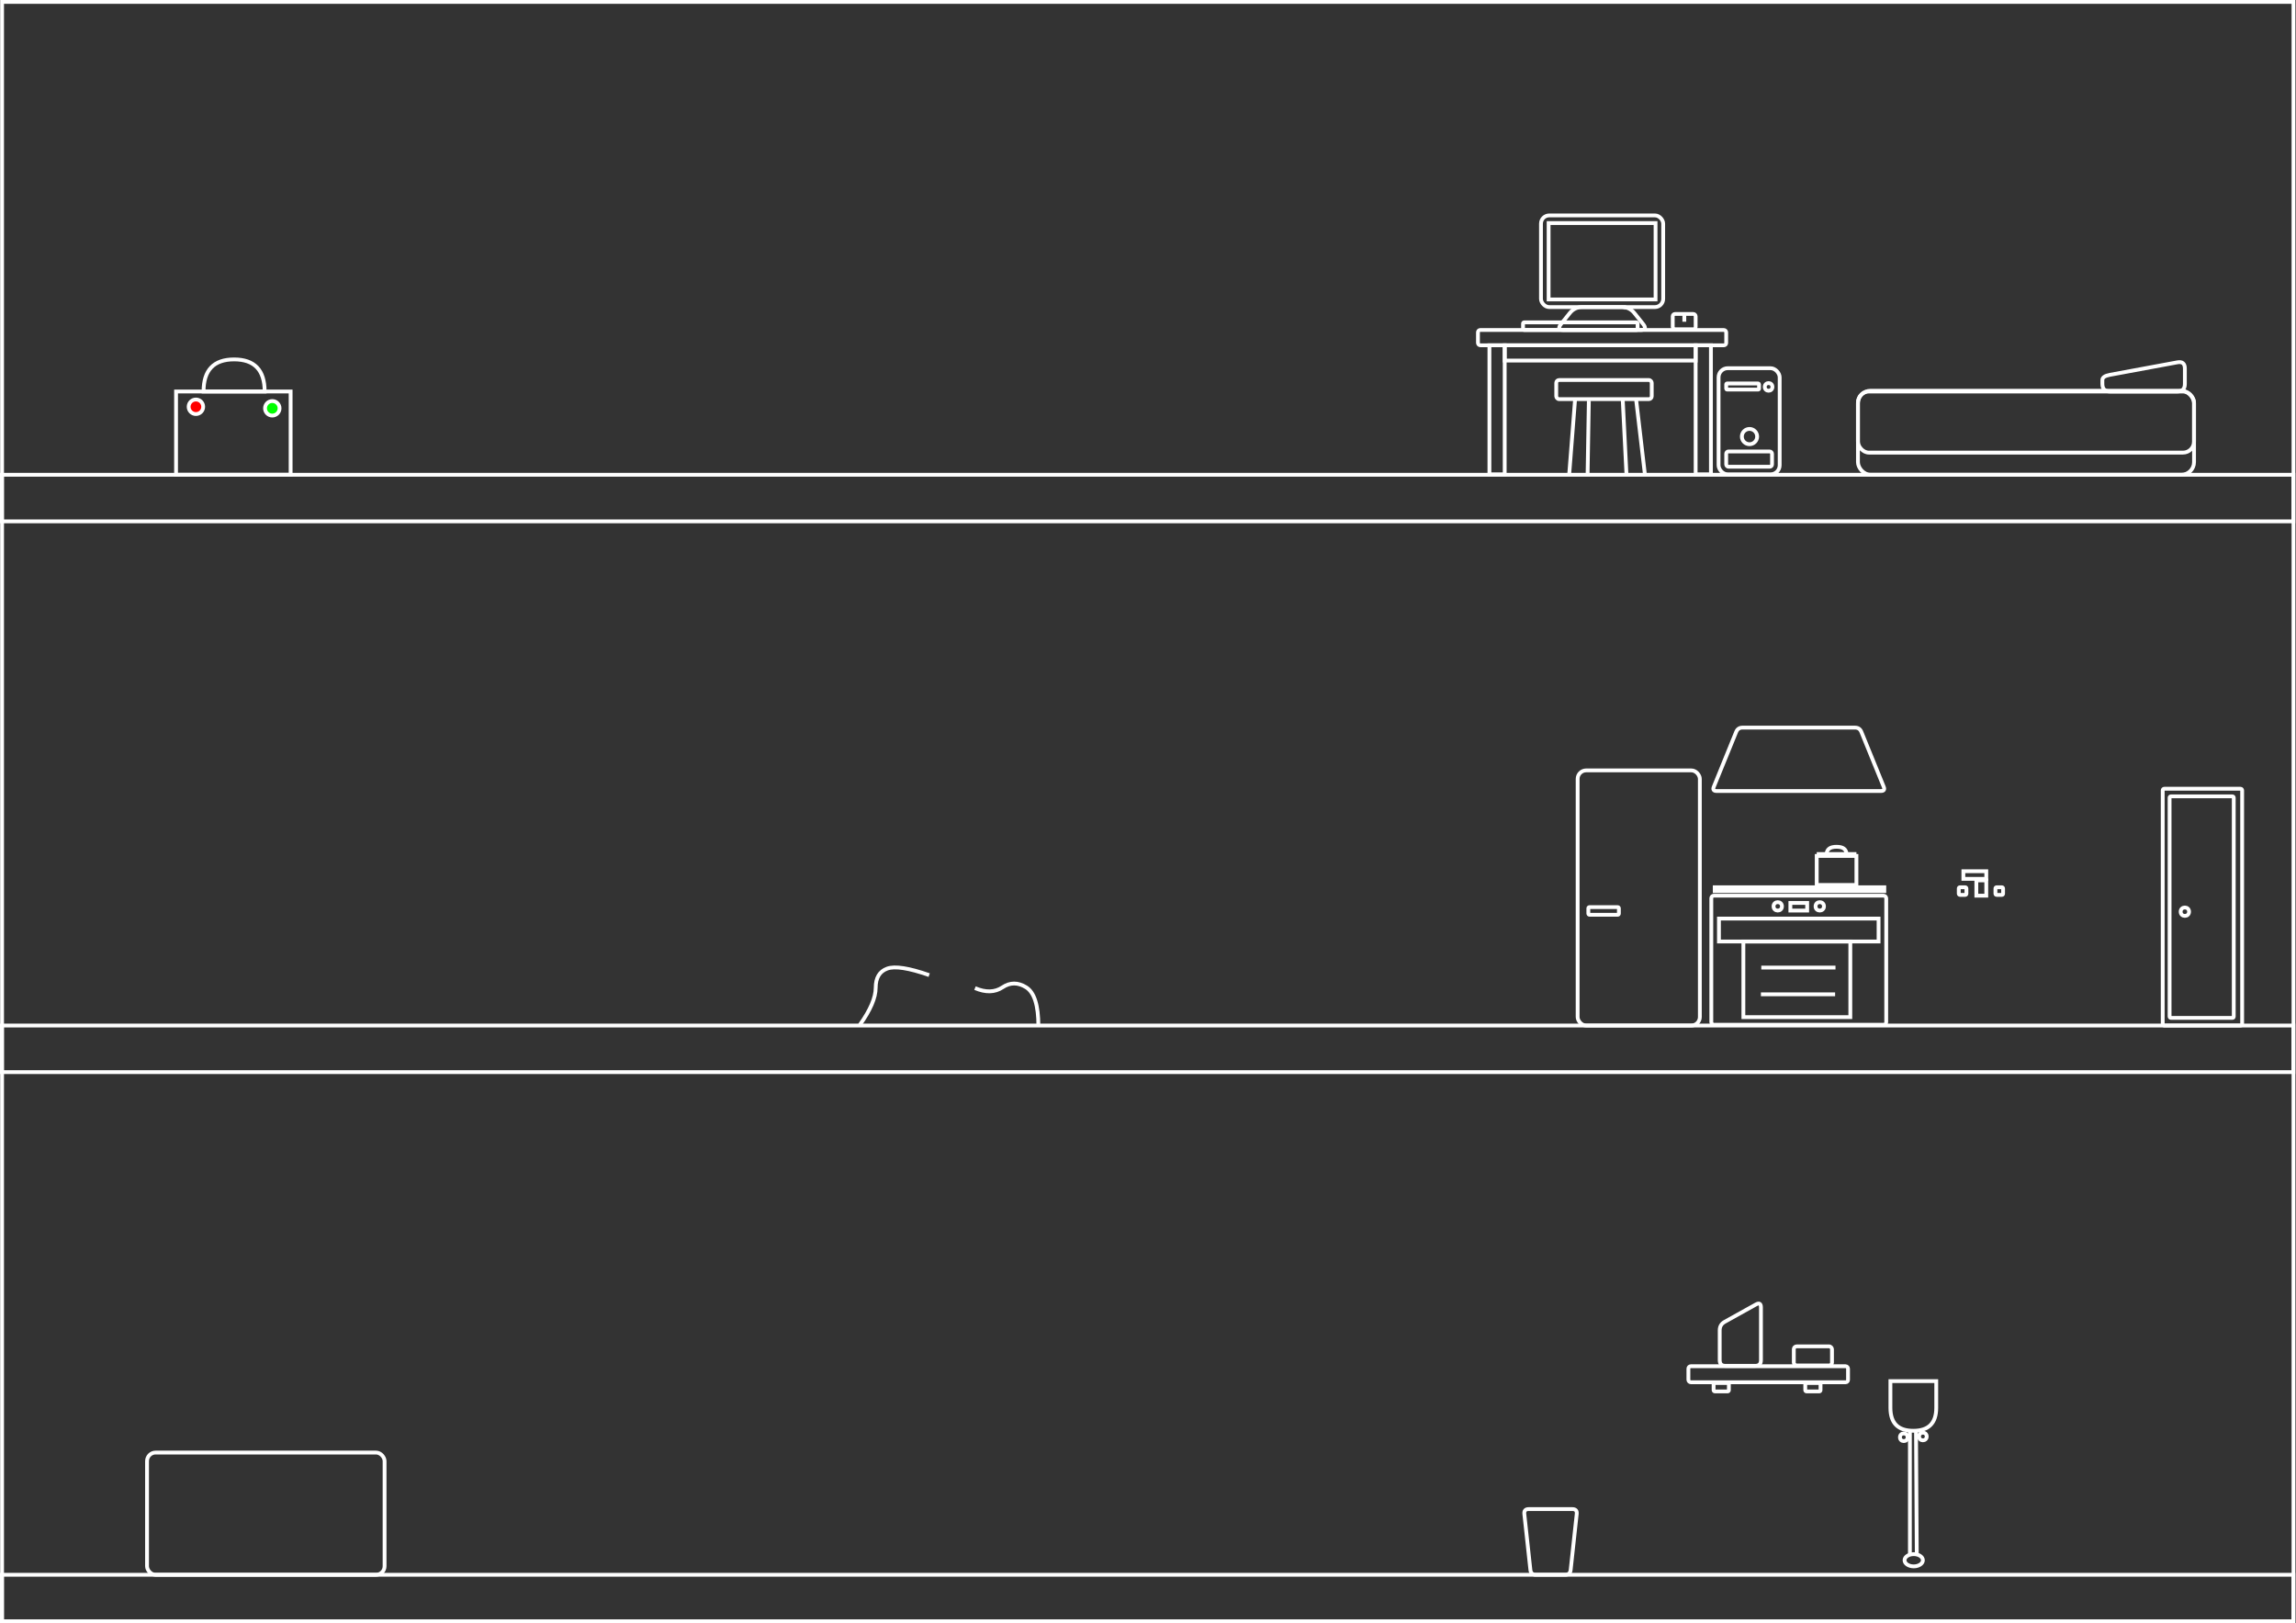 <!DOCTYPE svg PUBLIC "-//W3C//DTD SVG 1.1//EN" "http://www.w3.org/Graphics/SVG/1.1/DTD/svg11.dtd">
<svg xmlns="http://www.w3.org/2000/svg" xmlns:xlink="http://www.w3.org/1999/xlink" width="3006px" height="2125px" version="1.1"><rect width="100%" height="100%" fill="#333333" stroke="none"/><defs/><g transform="translate(0.5,0.5)"><rect x="2.21" y="2" width="3000" height="2120" fill="none" stroke="#ffffff" stroke-width="5" pointer-events="none"/><rect x="2017" y="281.5" width="160" height="120" rx="10.8" ry="10.8" fill="none" stroke="#ffffff" stroke-width="5" pointer-events="none"/><rect x="2027" y="291.5" width="140" height="100" fill="none" stroke="#ffffff" stroke-width="5" pointer-events="none"/><path d="M 2097 431.5 L 2047 431.5 Q 2037 431.5 2043.25 423.69 L 2054.75 409.31 Q 2061 401.5 2071 401.5 L 2123 401.5 Q 2133 401.5 2139.25 409.31 L 2150.75 423.69 Q 2157 431.5 2147 431.5 Z" fill="none" stroke="#ffffff" stroke-width="5" stroke-miterlimit="10" pointer-events="none"/><path d="M 2127 401.67 Q 2127 401.67 2127 401.67" fill="none" stroke="#ffffff" stroke-opacity="0.5" stroke-width="5" stroke-miterlimit="10" pointer-events="none"/><ellipse cx="2127" cy="402" rx="0.5" ry="0.5" fill-opacity="0.5" fill="#ffffff" stroke="#ffffff" stroke-opacity="0.5" stroke-width="5" pointer-events="none"/><path d="M 2127 401.67 L 2127 401.67 L 2127 401.67 L 2127 401.67 Z" fill-opacity="0.5" fill="#ffffff" stroke="#ffffff" stroke-opacity="0.5" stroke-width="5" stroke-miterlimit="10" pointer-events="none"/><rect x="2189.5" y="410.5" width="30" height="20" rx="3" ry="3" fill="none" stroke="#ffffff" stroke-width="5" pointer-events="none"/><rect x="1934.5" y="431.5" width="325" height="20" rx="3" ry="3" fill="none" stroke="#ffffff" stroke-width="5" pointer-events="none"/><rect x="1969.5" y="451.5" width="250" height="20" fill="none" stroke="#ffffff" stroke-width="5" pointer-events="none"/><rect x="1949.5" y="451.5" width="20" height="169" fill="none" stroke="#ffffff" stroke-width="5" pointer-events="none"/><rect x="2219.5" y="451.5" width="20" height="169" fill="none" stroke="#ffffff" stroke-width="5" pointer-events="none"/><rect x="2249.5" y="481.5" width="80" height="139" rx="12" ry="12" fill="none" stroke="#ffffff" stroke-width="5" pointer-events="none"/><ellipse cx="2315" cy="506" rx="5" ry="5" fill="none" stroke="#ffffff" stroke-width="5" pointer-events="none"/><rect x="2259.5" y="501.5" width="43" height="8" rx="1.2" ry="1.2" fill="none" stroke="#ffffff" stroke-width="5" pointer-events="none"/><ellipse cx="2290" cy="571" rx="10" ry="10" fill="none" stroke="#ffffff" stroke-width="5" pointer-events="none"/><rect x="2259.5" y="590.5" width="60" height="20" rx="3" ry="3" fill="none" stroke="#ffffff" stroke-width="5" pointer-events="none"/><rect x="2" y="621" width="3000" height="61" fill="none" stroke="#ffffff" stroke-width="5" pointer-events="none"/><path d="M 2204.67 420.67 L 2204.67 410.67" fill="none" stroke="#ffffff" stroke-width="5" stroke-miterlimit="10" pointer-events="none"/><rect x="230" y="512" width="150" height="109" fill="none" stroke="#ffffff" stroke-width="5" pointer-events="none"/><rect x="2" y="1342" width="3000" height="61" fill="none" stroke="#ffffff" stroke-width="5" pointer-events="none"/><rect x="2" y="2061" width="3000" height="61" fill="none" stroke="#ffffff" stroke-width="5" pointer-events="none"/><path d="M 285 451 Q 327 451 327 491 Q 327 531 285 531 Z" fill="none" stroke="#ffffff" stroke-width="5" stroke-miterlimit="10" transform="rotate(-90,306,491)" pointer-events="none"/><rect x="2065" y="1008" width="160" height="334" rx="11.2" ry="11.2" fill="none" stroke="#ffffff" stroke-width="5" pointer-events="none"/><rect x="2079" y="1187" width="40" height="10" rx="1.5" ry="1.5" fill="none" stroke="#ffffff" stroke-width="5" pointer-events="none"/><rect x="2240" y="1172" width="229" height="169" rx="3.38" ry="3.38" fill="none" stroke="#ffffff" stroke-width="5" pointer-events="none"/><rect x="2250" y="1202" width="209" height="30" fill="none" stroke="#ffffff" stroke-width="5" pointer-events="none"/><rect x="2587" y="1152" width="13" height="20" fill="none" stroke="#ffffff" stroke-width="5" pointer-events="none"/><rect x="2570" y="1140" width="30" height="10" fill="none" stroke="#ffffff" stroke-width="5" pointer-events="none"/><rect x="2612" y="1161" width="10" height="10" rx="1.5" ry="1.5" fill="none" stroke="#ffffff" stroke-width="5" pointer-events="none"/><rect x="2564" y="1161" width="10" height="10" rx="1.5" ry="1.5" fill="none" stroke="#ffffff" stroke-width="5" pointer-events="none"/><rect x="2831" y="1032" width="104" height="310" rx="2.08" ry="2.08" fill="none" stroke="#ffffff" stroke-width="5" pointer-events="none"/><rect x="2840" y="1042" width="84" height="290" rx="1.68" ry="1.68" fill="none" stroke="#ffffff" stroke-width="5" pointer-events="none"/><ellipse cx="2860" cy="1193" rx="5.5" ry="5.5" fill="none" stroke="#ffffff" stroke-width="5" pointer-events="none"/><rect x="2432" y="511" width="440" height="110" rx="16.5" ry="16.5" fill="none" stroke="#ffffff" stroke-width="5" pointer-events="none"/><rect x="2432" y="512" width="440" height="80" rx="14.4" ry="14.4" fill="none" stroke="#ffffff" stroke-width="5" pointer-events="none"/><rect x="2037" y="497" width="125" height="25" rx="3.75" ry="3.75" fill="none" stroke="#ffffff" stroke-width="5" pointer-events="none"/><path d="M 2054 620 L 2061.67 522" fill="none" stroke="#ffffff" stroke-width="5" stroke-miterlimit="10" pointer-events="none"/><path d="M 2078 622 L 2079.67 524" fill="none" stroke="#ffffff" stroke-width="5" stroke-miterlimit="10" pointer-events="none"/><path d="M 2153 620 L 2141.67 523.33" fill="none" stroke="#ffffff" stroke-width="5" stroke-miterlimit="10" pointer-events="none"/><path d="M 2129 622 L 2124 522" fill="none" stroke="#ffffff" stroke-width="5" stroke-miterlimit="10" pointer-events="none"/><path d="M 2500 2034 L 2500 1873" fill="none" stroke="#ffffff" stroke-width="5" stroke-miterlimit="10" pointer-events="none"/><path d="M 2509 2033 L 2508 1872" fill="none" stroke="#ffffff" stroke-width="5" stroke-miterlimit="10" pointer-events="none"/><rect x="2210" y="1788" width="209" height="21" rx="3.15" ry="3.15" fill="none" stroke="#ffffff" stroke-width="5" pointer-events="none"/><path d="M 2354.5 1035 L 2247 1035 Q 2241 1035 2243.27 1029.44 L 2272.58 957.56 Q 2274.84 952 2280.84 952 L 2428.16 952 Q 2434.16 952 2436.42 957.56 L 2465.73 1029.44 Q 2468 1035 2462 1035 Z" fill="none" stroke="#ffffff" stroke-width="5" stroke-miterlimit="10" pointer-events="none"/><rect x="2244.5" y="1161" width="222" height="5" fill="none" stroke="#ffffff" stroke-width="5" pointer-events="none"/><rect x="2378" y="1120" width="52" height="38" fill="none" stroke="#ffffff" stroke-width="5" pointer-events="none"/><rect x="2282" y="1232" width="140" height="99" fill="none" stroke="#ffffff" stroke-width="5" pointer-events="none"/><rect x="2343.5" y="1181.5" width="22" height="10" fill="none" stroke="#ffffff" stroke-width="5" pointer-events="none"/><ellipse cx="2327" cy="1186" rx="5.5" ry="5.5" fill="none" stroke="#ffffff" stroke-width="5" pointer-events="none"/><ellipse cx="2382" cy="1186" rx="5.5" ry="5.5" fill="none" stroke="#ffffff" stroke-width="5" pointer-events="none"/><path d="M 2305.45 1266.14 L 2402.6 1266.14" fill="none" stroke="#ffffff" stroke-width="5" stroke-miterlimit="10" pointer-events="none"/><path d="M 2304.95 1301.14 L 2402.1 1301.14" fill="none" stroke="#ffffff" stroke-width="5" stroke-miterlimit="10" pointer-events="none"/><rect x="2243" y="1810" width="20" height="11" rx="1.65" ry="1.65" fill="none" stroke="#ffffff" stroke-width="5" pointer-events="none"/><rect x="2363" y="1810" width="20" height="11" rx="1.65" ry="1.65" fill="none" stroke="#ffffff" stroke-width="5" pointer-events="none"/><path d="M 2278 1787.5 L 2258.5 1787.5 Q 2251 1787.5 2251 1780 L 2251 1741 Q 2251 1733.5 2257.56 1729.86 L 2298.44 1707.14 Q 2305 1703.5 2305 1711 L 2305 1780 Q 2305 1787.5 2297.5 1787.5 Z" fill="none" stroke="#ffffff" stroke-width="5" stroke-miterlimit="10" pointer-events="none"/><rect x="2348" y="1762" width="50" height="25" rx="3.75" ry="3.75" fill="none" stroke="#ffffff" stroke-width="5" pointer-events="none"/><ellipse cx="2505" cy="2042" rx="12" ry="8" fill="none" stroke="#ffffff" stroke-width="5" pointer-events="none"/><path d="M 2472 1810 L 2507 1810 Q 2537 1810 2537 1840 Q 2537 1870 2507 1870 L 2472 1870 Z" fill="none" stroke="#ffffff" stroke-width="5" stroke-miterlimit="10" transform="rotate(90,2504.5,1840)" pointer-events="none"/><ellipse cx="2492" cy="1881" rx="5" ry="5" fill="none" stroke="#ffffff" stroke-width="5" pointer-events="none"/><ellipse cx="2517" cy="1880" rx="5" ry="5" fill="none" stroke="#ffffff" stroke-width="5" pointer-events="none"/><rect x="192" y="1901" width="311" height="160" rx="11.2" ry="11.2" fill="none" stroke="#ffffff" stroke-width="5" pointer-events="none"/><path d="M 2378 1117.5 L 2430 1117.5" fill="none" stroke="#ffffff" stroke-width="5" stroke-miterlimit="10" pointer-events="none"/><path d="M 2029.5 2061 L 2001 2061 Q 1994.5 2061 1995.2 2054.54 L 2003.13 1981.46 Q 2003.83 1975 2010.33 1975 L 2048.67 1975 Q 2055.17 1975 2055.87 1981.46 L 2063.8 2054.54 Q 2064.5 2061 2058 2061 Z" fill="none" stroke="#ffffff" stroke-width="5" stroke-miterlimit="10" transform="rotate(180,2029.5,2018)" pointer-events="none"/><rect x="1993.5" y="421.5" width="150" height="10" rx="1.5" ry="1.5" fill="none" stroke="#ffffff" stroke-width="5" pointer-events="none"/><ellipse cx="256" cy="532" rx="9.5" ry="9.5" fill="#ff0000" stroke="#ffffff" stroke-width="5" pointer-events="none"/><ellipse cx="356" cy="534" rx="9.5" ry="9.5" fill="#00ff00" stroke="#ffffff" stroke-width="5" pointer-events="none"/><path d="M 2806 512 L 2762 512 Q 2752 512 2752 502 L 2752 497 Q 2752 492 2761.83 490.18 L 2850.17 473.82 Q 2860 472 2860 482 L 2860 502 Q 2860 512 2850 512 Z" fill="none" stroke="#ffffff" stroke-width="5" stroke-miterlimit="10" pointer-events="none"/><path d="M 2399 1100 Q 2409 1100 2409 1113 Q 2409 1126 2399 1126 Z" fill="none" stroke="#ffffff" stroke-width="5" stroke-miterlimit="10" transform="rotate(-90,2404,1113)" pointer-events="none"/><path d="M 1125.2 1341.2 Q 1146 1312 1146 1292.5 Q 1146 1273 1161 1267.5 Q 1176 1262 1216 1276" fill="none" stroke="#ffffff" stroke-width="5" stroke-miterlimit="10" pointer-events="none"/><path d="M 1276 1293 Q 1297 1302 1312 1292 Q 1327 1282 1343 1292 Q 1359 1302 1359 1342.67" fill="none" stroke="#ffffff" stroke-width="5" stroke-miterlimit="10" pointer-events="none"/></g></svg>